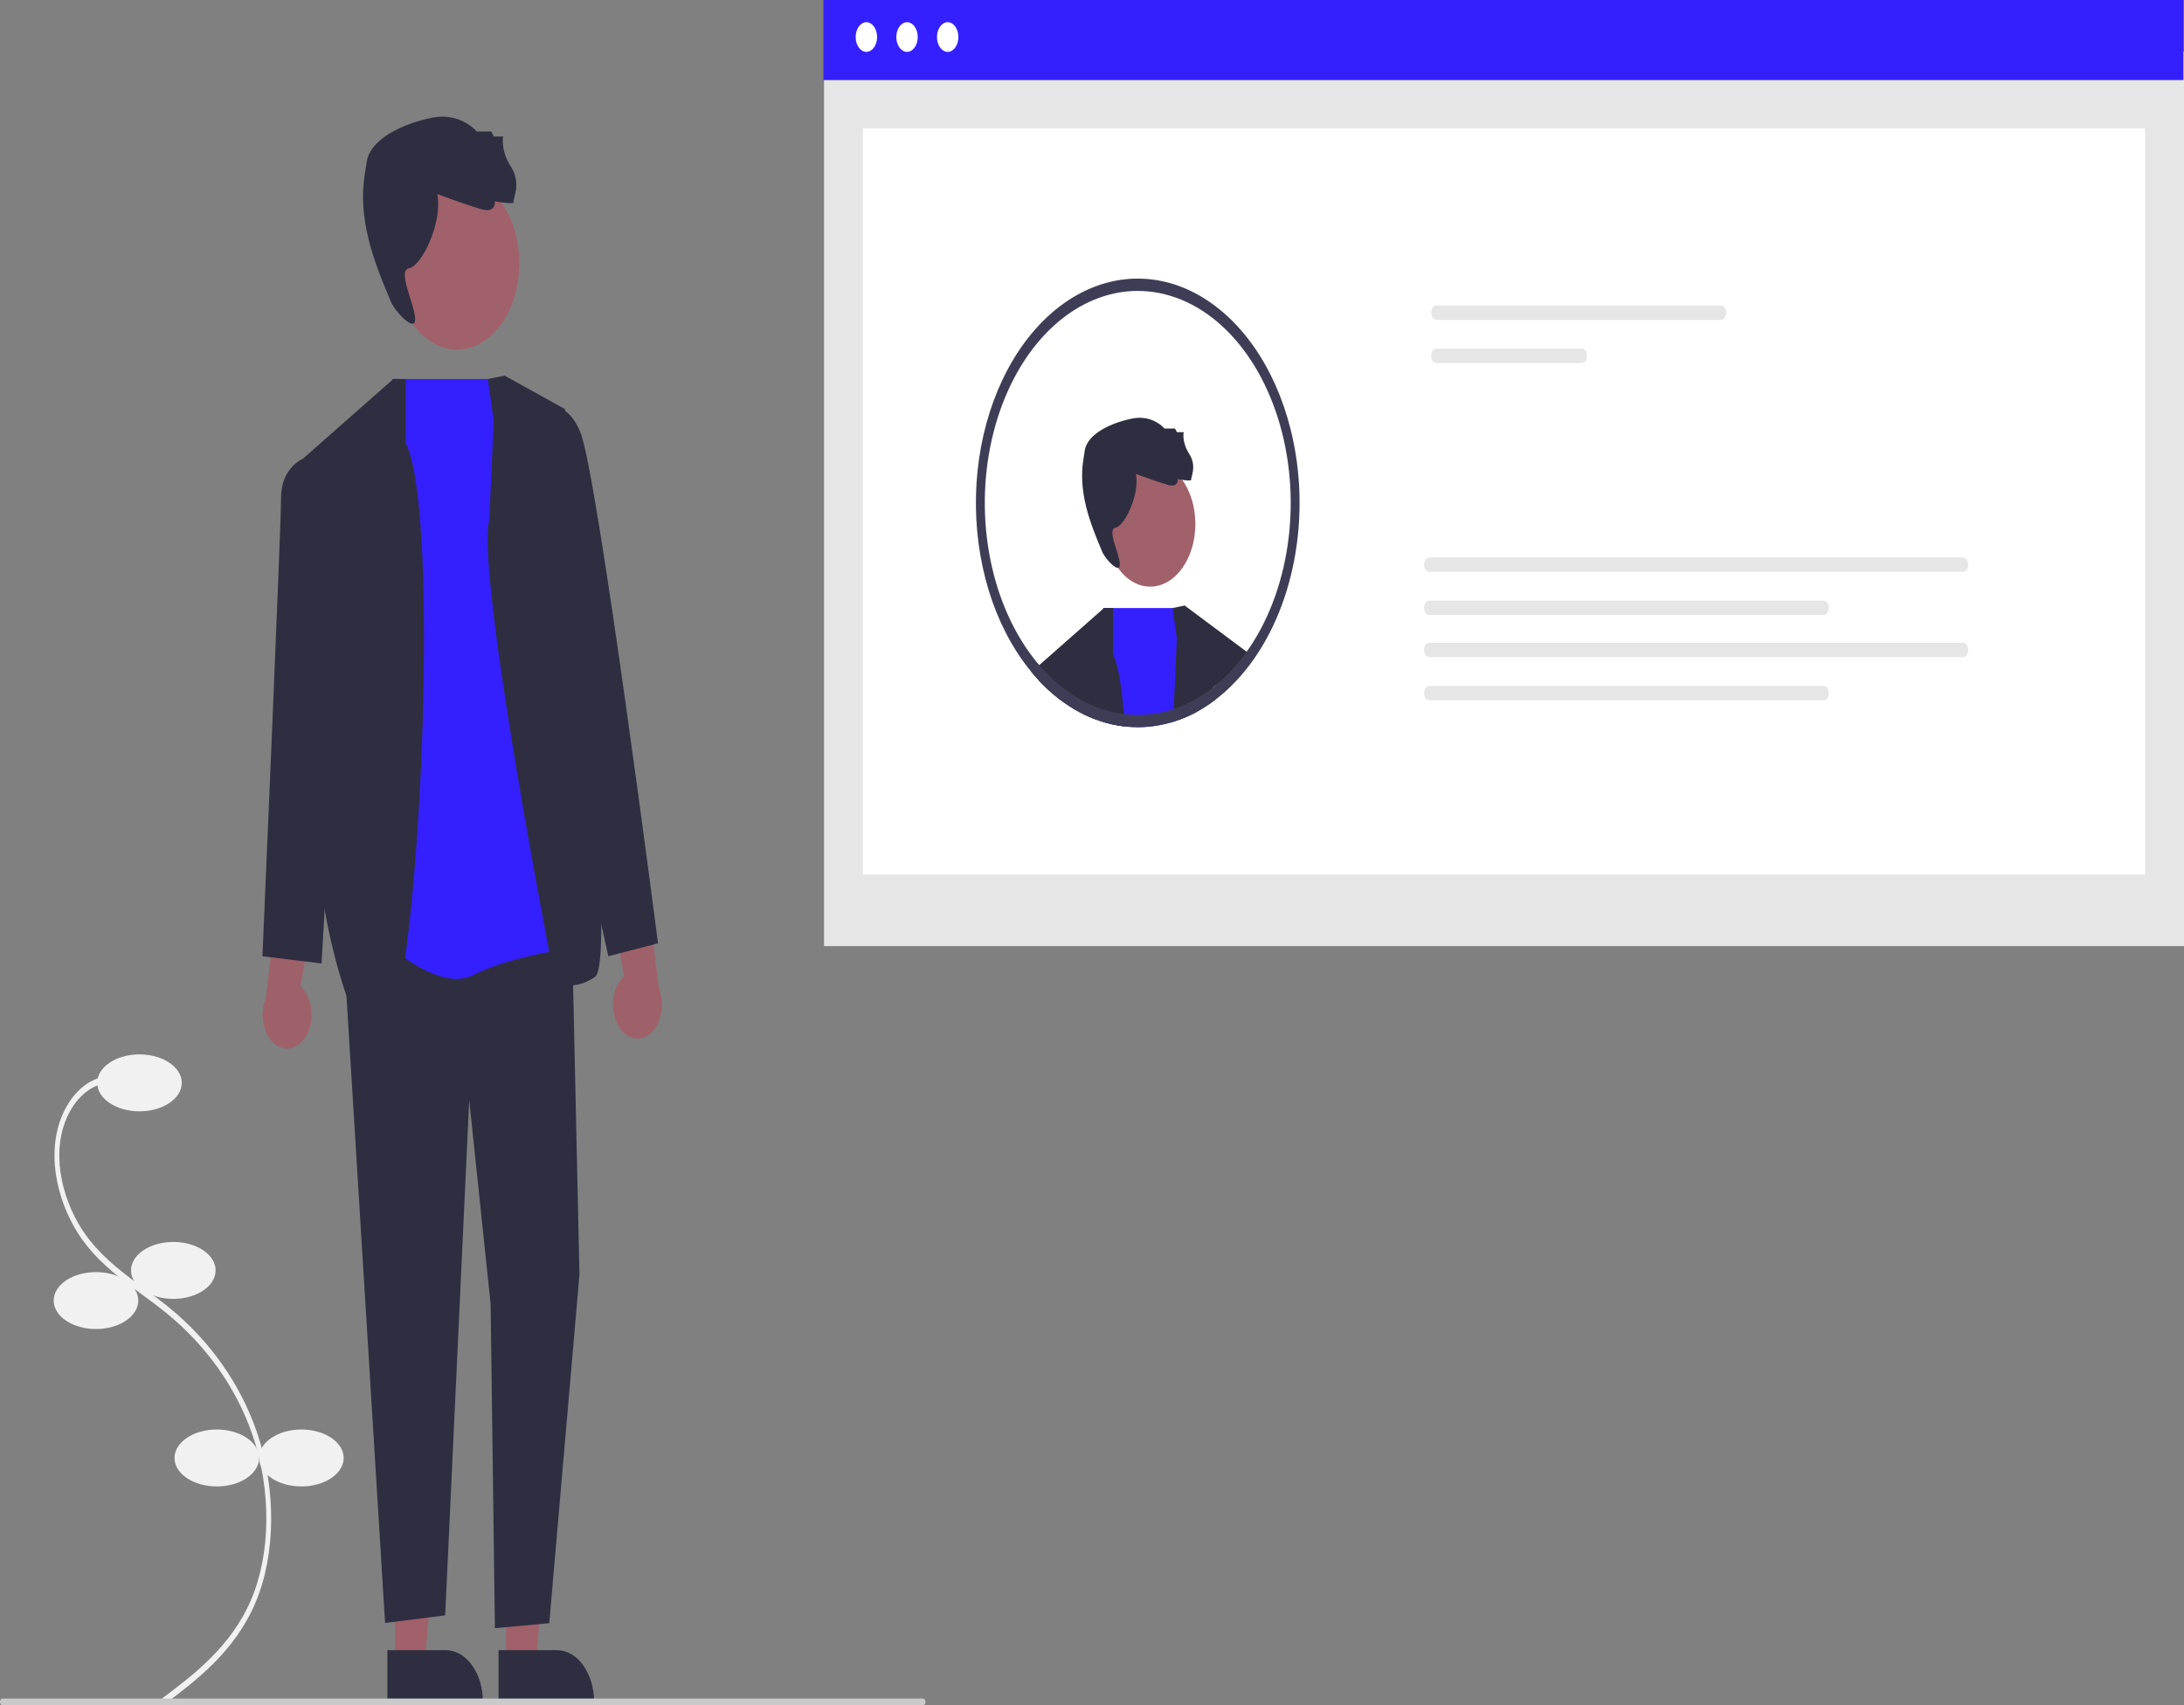 <svg width="639" height="499" viewBox="0 0 639 499" fill="none" xmlns="http://www.w3.org/2000/svg">
<rect x="0" y="0" width="639" height="499" fill="#808080" stroke="none"/>
<g clip-path="url(#clip0_9_297)">
<path d="M48.076 498.75L47.404 497.027C56.42 490.267 67.642 481.854 73.504 468.048C79.281 454.439 79.411 435.958 73.842 419.818C69.102 406.082 60.396 393.775 48.664 384.229C46.35 382.346 43.921 380.561 41.572 378.835C35.894 374.663 30.022 370.349 25.181 364.229C18.512 355.799 13.467 341.653 17.227 329.053C18.464 325.031 20.49 321.571 23.074 319.064C25.658 316.558 28.697 315.106 31.847 314.874L31.926 316.831C29.041 317.043 26.257 318.372 23.889 320.667C21.521 322.963 19.664 326.132 18.53 329.815C15.036 341.525 19.83 354.812 26.133 362.781C30.843 368.734 36.634 372.988 42.234 377.103C44.597 378.839 47.04 380.634 49.38 382.538C61.356 392.284 70.256 404.882 75.118 418.972C80.887 435.693 80.736 454.879 74.722 469.043C68.661 483.319 57.247 491.876 48.076 498.75Z" fill="#F1F1F1"/>
<path d="M40.809 325.205C47.642 325.205 53.181 321.475 53.181 316.875C53.181 312.274 47.642 308.544 40.809 308.544C33.975 308.544 28.436 312.274 28.436 316.875C28.436 321.475 33.975 325.205 40.809 325.205Z" fill="#F1F1F1"/>
<path d="M50.707 380.089C57.54 380.089 63.079 376.36 63.079 371.759C63.079 367.158 57.54 363.428 50.707 363.428C43.873 363.428 38.334 367.158 38.334 371.759C38.334 376.36 43.873 380.089 50.707 380.089Z" fill="#F1F1F1"/>
<path d="M28.082 388.91C34.916 388.91 40.455 385.18 40.455 380.579C40.455 375.979 34.916 372.249 28.082 372.249C21.249 372.249 15.71 375.979 15.71 380.579C15.71 385.18 21.249 388.91 28.082 388.91Z" fill="#F1F1F1"/>
<path d="M63.433 434.974C70.266 434.974 75.805 431.244 75.805 426.643C75.805 422.042 70.266 418.312 63.433 418.312C56.6 418.312 51.06 422.042 51.06 426.643C51.06 431.244 56.6 434.974 63.433 434.974Z" fill="#F1F1F1"/>
<path d="M88.178 434.974C95.011 434.974 100.551 431.244 100.551 426.643C100.551 422.042 95.011 418.312 88.178 418.312C81.345 418.312 75.805 422.042 75.805 426.643C75.805 431.244 81.345 434.974 88.178 434.974Z" fill="#F1F1F1"/>
<path d="M639 15.122H241.098V276.857H639V15.122Z" fill="#E6E6E6"/>
<path d="M627.622 37.566H252.476V255.94H627.622V37.566Z" fill="white"/>
<path d="M638.83 0H240.928V23.433H638.83V0Z" fill="#3420FF"/>
<path d="M253.49 15.182C255.221 15.182 256.623 13.238 256.623 10.839C256.623 8.44 255.221 6.496 253.49 6.496C251.76 6.496 250.357 8.44 250.357 10.839C250.357 13.238 251.76 15.182 253.49 15.182Z" fill="white"/>
<path d="M265.382 15.182C267.113 15.182 268.516 13.238 268.516 10.839C268.516 8.44 267.113 6.496 265.382 6.496C263.652 6.496 262.249 8.44 262.249 10.839C262.249 13.238 263.652 15.182 265.382 15.182Z" fill="white"/>
<path d="M277.275 15.182C279.006 15.182 280.408 13.238 280.408 10.839C280.408 8.44 279.006 6.496 277.275 6.496C275.545 6.496 274.142 8.44 274.142 10.839C274.142 13.238 275.545 15.182 277.275 15.182Z" fill="white"/>
<path d="M420.269 89.39C419.867 89.39 419.481 89.612 419.196 90.007C418.911 90.401 418.751 90.936 418.751 91.495C418.751 92.052 418.911 92.588 419.196 92.982C419.481 93.377 419.867 93.599 420.269 93.599H503.558C503.96 93.599 504.346 93.377 504.631 92.982C504.916 92.588 505.076 92.052 505.076 91.495C505.076 90.936 504.916 90.401 504.631 90.007C504.346 89.612 503.96 89.39 503.558 89.39H420.269Z" fill="#E6E6E6"/>
<path d="M420.269 102.016C419.867 102.018 419.482 102.24 419.198 102.634C418.914 103.029 418.755 103.563 418.755 104.12C418.755 104.678 418.914 105.212 419.198 105.607C419.482 106.001 419.867 106.223 420.269 106.225H462.79C463.192 106.223 463.577 106.001 463.861 105.607C464.145 105.212 464.304 104.678 464.304 104.12C464.304 103.563 464.145 103.029 463.861 102.634C463.577 102.24 463.192 102.018 462.79 102.016H420.269Z" fill="#E6E6E6"/>
<path d="M418.173 163.127C417.771 163.127 417.385 163.349 417.1 163.743C416.815 164.138 416.656 164.673 416.656 165.231C416.656 165.789 416.815 166.325 417.1 166.719C417.385 167.114 417.771 167.335 418.173 167.335H574.34C574.742 167.335 575.128 167.114 575.413 166.719C575.698 166.325 575.858 165.789 575.858 165.231C575.858 164.673 575.698 164.138 575.413 163.743C575.128 163.349 574.742 163.127 574.34 163.127H418.173Z" fill="#E6E6E6"/>
<path d="M418.173 175.753C417.771 175.754 417.386 175.976 417.102 176.371C416.818 176.765 416.659 177.3 416.659 177.857C416.659 178.414 416.818 178.949 417.102 179.343C417.386 179.738 417.771 179.96 418.173 179.961H533.572C533.974 179.96 534.359 179.738 534.643 179.343C534.927 178.949 535.086 178.414 535.086 177.857C535.086 177.3 534.927 176.765 534.643 176.371C534.359 175.976 533.974 175.754 533.572 175.753H418.173Z" fill="#E6E6E6"/>
<path d="M418.173 188.093C417.771 188.094 417.386 188.317 417.102 188.711C416.818 189.106 416.659 189.64 416.659 190.197C416.659 190.755 416.818 191.289 417.102 191.684C417.386 192.078 417.771 192.3 418.173 192.301H574.34C574.742 192.3 575.127 192.078 575.411 191.684C575.695 191.289 575.854 190.755 575.854 190.197C575.854 189.64 575.695 189.106 575.411 188.711C575.127 188.317 574.742 188.094 574.34 188.093H418.173Z" fill="#E6E6E6"/>
<path d="M418.173 200.719C417.771 200.72 417.386 200.942 417.102 201.337C416.818 201.731 416.659 202.266 416.659 202.823C416.659 203.38 416.818 203.915 417.102 204.309C417.386 204.704 417.771 204.926 418.173 204.927H533.572C533.974 204.926 534.359 204.704 534.643 204.309C534.927 203.915 535.086 203.38 535.086 202.823C535.086 202.266 534.927 201.731 534.643 201.337C534.359 200.942 533.974 200.72 533.572 200.719H418.173Z" fill="#E6E6E6"/>
<path d="M336.529 171.667C343.828 171.667 349.746 163.464 349.746 153.345C349.746 143.226 343.828 135.023 336.529 135.023C329.229 135.023 323.312 143.226 323.312 153.345C323.312 163.464 329.229 171.667 336.529 171.667Z" fill="#A0616A"/>
<path d="M332.343 138.687C332.343 138.687 338.511 140.977 341.705 141.893C344.899 142.81 344.569 140.214 344.569 140.214C344.569 140.214 348.754 140.977 348.534 140.367C348.314 139.756 350.296 136.55 347.983 132.885C345.67 129.221 346.331 126.473 346.331 126.473H344.349L343.798 125.404H340.714C340.714 125.404 337.304 121.259 331.247 122.481C325.189 123.702 318.025 126.931 317.364 131.969C317.274 132.652 317.156 133.412 317.019 134.214C315.363 143.908 318.882 152.979 322.533 161.56C323.43 163.669 327.769 168.268 327.658 165.113C327.547 161.958 323.752 154.871 326.395 154.413C329.039 153.955 333.555 144.642 332.343 138.687Z" fill="#2F2E41"/>
<path d="M329.031 212.576C326.479 212.293 323.949 211.716 321.466 210.853L321.606 207.199L322.763 178.148L322.773 177.925H346.056L349.709 204.674L350.202 208.283C349.238 208.803 348.263 209.293 347.267 209.724C347.256 209.724 347.256 209.739 347.245 209.739C345.863 210.333 344.459 210.853 343.045 211.283C341.164 211.846 339.261 212.253 337.345 212.501C335.864 212.705 334.376 212.804 332.888 212.798C331.602 212.798 330.306 212.724 329.031 212.576Z" fill="#3420FF"/>
<path d="M314.063 207.407C313.099 206.828 312.166 206.204 311.245 205.551L310.848 205.268C310.581 205.075 310.302 204.867 310.034 204.659C309.67 204.377 309.316 204.095 308.973 203.813C308.641 203.545 308.299 203.263 307.966 202.981C307.945 202.966 307.934 202.951 307.913 202.951C306.756 201.927 305.62 200.872 304.527 199.728C304.345 199.535 304.163 199.342 303.98 199.149L303.788 194.872L304.066 194.634L322.763 178.148L323.02 177.925L323.041 177.91L325.677 177.925V191.53C327.166 194.515 328.173 200.768 328.795 208.952C328.881 210.125 328.956 211.328 329.031 212.576C326.479 212.293 323.949 211.717 321.466 210.853C321.199 210.779 320.941 210.69 320.673 210.586C319.112 210.019 317.574 209.335 316.066 208.536C315.606 208.298 315.156 208.046 314.706 207.793L314.663 207.764C314.47 207.645 314.256 207.526 314.063 207.407Z" fill="#2F2E41"/>
<path d="M310.034 204.659C309.67 204.377 309.316 204.095 308.973 203.813C308.641 203.545 308.298 203.263 307.966 202.981C307.945 202.966 307.934 202.951 307.913 202.951C306.756 201.926 305.62 200.872 304.527 199.728C304.345 199.535 304.163 199.342 303.98 199.149C303.895 199.045 303.809 198.956 303.712 198.852C303.027 198.124 302.363 197.367 301.72 196.565C301.688 196.535 301.666 196.49 301.634 196.461C302.283 195.769 303.011 195.232 303.788 194.872L304.549 195.184L309.97 197.441L310.002 200.486L310.034 204.659Z" fill="#2F2E41"/>
<path d="M355.688 204.704C355.366 204.941 355.045 205.179 354.724 205.402C354.648 205.461 354.585 205.506 354.52 205.55C354.091 205.848 353.674 206.145 353.245 206.427C353.234 206.442 353.213 206.442 353.213 206.456C353.191 206.471 353.16 206.486 353.138 206.501C352.174 207.14 351.199 207.734 350.202 208.283C349.238 208.803 348.263 209.293 347.267 209.724C347.256 209.724 347.256 209.739 347.245 209.739C345.863 210.333 344.459 210.853 343.045 211.283C343.029 210.063 343.145 208.847 343.388 207.674L343.398 207.466L344.32 186.792L343.088 177.925L346.624 177.197L366.07 191.708C366.07 191.708 363.927 194.678 355.131 201.006C354.353 201.565 355.495 203.427 355.688 204.704Z" fill="#2F2E41"/>
<path d="M337.109 208.937C335.716 209.115 334.302 209.204 332.888 209.204C331.516 209.204 330.156 209.13 328.795 208.952C328.881 210.125 328.956 211.328 329.031 212.576C330.306 212.724 331.602 212.799 332.888 212.799C334.376 212.804 335.864 212.705 337.345 212.502C339.261 212.253 341.164 211.846 343.045 211.284C343.029 210.064 343.145 208.847 343.388 207.674L343.398 207.467C341.33 208.164 339.228 208.656 337.109 208.937ZM377.598 125.585C375.334 116.569 371.679 108.347 366.887 101.491C362.095 94.635 356.282 89.31 349.853 85.888C343.424 82.467 336.534 81.03 329.663 81.679C322.793 82.328 316.107 85.046 310.072 89.645C304.037 94.243 298.798 100.611 294.721 108.305C290.644 115.998 287.827 124.832 286.465 134.19C285.104 143.548 285.232 153.205 286.839 162.487C288.447 171.77 291.496 180.454 295.773 187.936C296.202 188.678 296.641 189.421 297.091 190.134C297.134 190.193 297.156 190.238 297.188 190.282C298.294 192.051 299.471 193.732 300.713 195.317C301.013 195.703 301.323 196.09 301.634 196.461C301.666 196.491 301.688 196.535 301.72 196.565C302.363 197.367 303.027 198.124 303.712 198.852C303.809 198.956 303.895 199.045 303.98 199.149C304.163 199.342 304.345 199.535 304.527 199.728C305.62 200.872 306.756 201.927 307.913 202.951C307.934 202.951 307.945 202.966 307.966 202.981C308.298 203.263 308.641 203.545 308.973 203.813C309.316 204.095 309.67 204.377 310.034 204.659C310.302 204.867 310.58 205.075 310.848 205.268L311.245 205.551C312.166 206.204 313.098 206.828 314.063 207.407C314.256 207.526 314.47 207.645 314.663 207.764L314.706 207.793C315.155 208.046 315.605 208.298 316.066 208.536C317.574 209.335 319.112 210.019 320.673 210.586C320.941 210.69 321.199 210.779 321.466 210.853C323.949 211.717 326.479 212.293 329.031 212.576C330.306 212.724 331.602 212.799 332.888 212.799C334.376 212.804 335.864 212.705 337.345 212.501C339.261 212.253 341.164 211.846 343.045 211.284C344.459 210.853 345.863 210.333 347.245 209.739C347.256 209.739 347.256 209.724 347.267 209.724C348.263 209.293 349.238 208.803 350.202 208.283C351.199 207.734 352.174 207.14 353.138 206.501C353.159 206.486 353.191 206.471 353.213 206.457C353.213 206.442 353.234 206.442 353.245 206.427C353.674 206.145 354.091 205.848 354.52 205.551C354.585 205.506 354.648 205.462 354.724 205.402C355.045 205.179 355.366 204.942 355.688 204.704C355.709 204.689 355.72 204.674 355.741 204.659C356.588 204.006 357.424 203.323 358.249 202.595C358.474 202.402 358.699 202.209 358.924 201.986C359.256 201.704 359.577 201.392 359.888 201.08C360.306 200.679 360.723 200.263 361.131 199.832C361.266 199.712 361.395 199.578 361.516 199.431C362.513 198.392 363.477 197.293 364.398 196.134C371.386 187.503 376.37 176.193 378.719 163.635C381.069 151.077 380.679 137.836 377.598 125.585L377.598 125.585ZM363.595 192.302C362.435 193.815 361.219 195.243 359.952 196.58C359.674 196.877 359.384 197.174 359.095 197.441C358.816 197.738 358.538 198.02 358.249 198.288C358.002 198.525 357.756 198.763 357.499 198.986C357.477 199.015 357.445 199.03 357.424 199.06C357.241 199.238 357.049 199.402 356.867 199.565C356.299 200.055 355.709 200.545 355.131 201.006C354.992 201.11 354.863 201.228 354.724 201.332C354.648 201.392 354.574 201.451 354.488 201.511C354.167 201.763 353.845 201.986 353.524 202.224C353.481 202.268 353.427 202.283 353.384 202.328C353.368 202.331 353.353 202.341 353.342 202.357C353.117 202.521 352.892 202.669 352.667 202.818C352.474 202.951 352.292 203.085 352.099 203.204C351.316 203.724 350.513 204.214 349.709 204.674C348.863 205.15 348.006 205.58 347.138 205.981C346.923 206.085 346.698 206.204 346.474 206.293C345.455 206.739 344.438 207.14 343.398 207.466C341.33 208.164 339.228 208.656 337.109 208.937C335.716 209.115 334.302 209.204 332.888 209.204C331.516 209.204 330.156 209.13 328.795 208.952C326.368 208.644 323.963 208.058 321.606 207.199C321.52 207.169 321.424 207.14 321.338 207.11C319.404 206.411 317.51 205.518 315.67 204.437C315.574 204.377 315.466 204.333 315.381 204.273C315.273 204.214 315.177 204.169 315.091 204.11C314.984 204.05 314.888 203.991 314.791 203.932C313.988 203.442 313.206 202.907 312.424 202.357L312.059 202.09C311.363 201.585 310.677 201.065 310.002 200.486C309.767 200.308 309.52 200.1 309.284 199.892C309.016 199.669 308.748 199.431 308.491 199.194C308.427 199.134 308.363 199.075 308.299 199.015C307.698 198.451 307.088 197.887 306.509 197.278C306.102 196.862 305.706 196.461 305.309 196.03C305.052 195.763 304.795 195.481 304.549 195.184C304.388 195.02 304.227 194.827 304.066 194.634C303.852 194.382 303.638 194.129 303.424 193.862C303.092 193.49 302.781 193.074 302.48 192.688C301.274 191.147 300.133 189.511 299.063 187.787C298.699 187.223 298.355 186.658 298.024 186.064C297.946 185.947 297.875 185.823 297.809 185.693C292.415 176.254 289.119 164.842 288.324 152.851C287.529 140.859 289.269 128.806 293.331 118.162C297.393 107.517 303.602 98.742 311.201 92.906C318.8 87.07 327.46 84.427 336.124 85.297C344.788 86.168 353.082 90.515 359.995 97.808C366.907 105.102 372.138 115.027 375.051 126.372C377.964 137.717 378.431 149.992 376.397 161.699C374.363 173.406 369.915 184.04 363.595 192.302L363.595 192.302Z" fill="#3F3D56"/>
<path d="M115.551 486.801L124.219 486.8L128.342 440.454L115.549 440.455L115.551 486.801Z" fill="#A0616A"/>
<path d="M113.34 482.878L130.41 482.877H130.411C133.296 482.877 136.063 484.466 138.103 487.294C140.143 490.122 141.289 493.957 141.289 497.956V498.446L113.341 498.448L113.34 482.878Z" fill="#2F2E41"/>
<path d="M148.073 486.801L156.741 486.8L160.864 440.454L148.072 440.455L148.073 486.801Z" fill="#A0616A"/>
<path d="M145.862 482.878L162.932 482.877H162.933C165.818 482.877 168.585 484.466 170.625 487.294C172.665 490.122 173.811 493.957 173.812 497.956V498.446L145.863 498.448L145.862 482.878Z" fill="#2F2E41"/>
<path d="M89.25 303.666C89.96 302.613 90.494 301.357 90.816 299.987C91.137 298.617 91.238 297.166 91.111 295.736C90.984 294.306 90.632 292.932 90.081 291.711C89.529 290.489 88.791 289.45 87.919 288.667L93.941 254.654L81.574 260.763L77.751 292.126C76.899 294.245 76.638 296.723 77.016 299.092C77.394 301.46 78.386 303.554 79.803 304.976C81.221 306.399 82.965 307.051 84.706 306.81C86.448 306.568 88.064 305.45 89.25 303.666Z" fill="#9E616A"/>
<path d="M181.261 300.726C180.552 299.673 180.018 298.417 179.696 297.047C179.375 295.677 179.274 294.226 179.401 292.796C179.528 291.366 179.88 289.992 180.431 288.77C180.983 287.549 181.72 286.51 182.593 285.727L176.57 251.714L188.938 257.823L192.761 289.186C193.613 291.305 193.874 293.783 193.496 296.151C193.118 298.52 192.126 300.614 190.709 302.036C189.291 303.459 187.547 304.111 185.805 303.87C184.064 303.628 182.447 302.51 181.261 300.726Z" fill="#9E616A"/>
<path d="M100.655 279.824L112.669 474.922L130.248 472.701L137.284 321.916L143.546 381.62L144.8 476.458L160.708 474.988L169.542 372.962L167.375 274.154L106.984 265.677L100.655 279.824Z" fill="#2F2E41"/>
<path d="M133.704 102.288C143.773 102.288 151.935 90.974 151.935 77.017C151.935 63.059 143.773 51.745 133.704 51.745C123.635 51.745 115.473 63.059 115.473 77.017C115.473 90.974 123.635 102.288 133.704 102.288Z" fill="#A0616A"/>
<path d="M127.931 56.799C127.931 56.799 136.439 59.958 140.844 61.222C145.25 62.485 144.794 58.905 144.794 58.905C144.794 58.905 150.567 59.958 150.264 59.116C149.96 58.273 152.694 53.851 149.504 48.796C146.314 43.742 147.225 39.951 147.225 39.951H144.491L143.731 38.477H139.477C139.477 38.477 134.774 32.76 126.418 34.445C118.062 36.13 108.181 40.583 107.269 47.533C107.146 48.475 106.983 49.523 106.794 50.629C104.509 64.001 109.364 76.512 114.399 88.349C115.637 91.258 121.622 97.602 121.469 93.249C121.316 88.897 116.081 79.123 119.727 78.491C123.373 77.859 129.602 65.013 127.931 56.799Z" fill="#2F2E41"/>
<path d="M114.733 110.921H146.84L169.541 277.117C169.541 277.117 149.75 279.463 138.437 285.344C127.125 291.224 108.32 271.911 108.32 271.911L114.733 110.921Z" fill="#3420FF"/>
<path d="M118.741 129.69V110.921L115.106 110.891L88.546 134.3L94.309 262.555C94.309 262.555 101.13 305.343 111.477 304.899C121.823 304.455 129.8 151.919 118.741 129.69Z" fill="#2F2E41"/>
<path d="M97.077 137.843L88.546 134.3C88.546 134.3 82.23 136.863 82.23 145.683C82.23 154.504 76.788 279.824 76.788 279.824L94.075 281.942L97.784 218.209L97.077 137.843Z" fill="#2F2E41"/>
<path d="M144.447 123.142L142.746 110.921L147.629 109.911L165.304 119.711C165.304 119.711 181.211 280.934 174.141 285.834C167.071 290.734 162.298 286.938 162.298 286.938C162.298 286.938 139.043 168.029 143.159 151.956L144.447 123.142Z" fill="#2F2E41"/>
<path d="M152.931 122.161L155.948 120.341C155.948 120.341 164.802 114.259 169.825 126.541C174.848 138.823 192.524 276.033 192.524 276.033L177.98 279.824L167.107 230.444L152.931 122.161Z" fill="#2F2E41"/>
<path d="M270.078 499H0.707C0.519 499 0.34 498.897 0.207 498.713C0.074 498.529 0 498.28 0 498.02C0 497.76 0.074 497.511 0.207 497.327C0.34 497.143 0.519 497.04 0.707 497.04H270.078C270.265 497.04 270.445 497.143 270.578 497.327C270.71 497.511 270.785 497.76 270.785 498.02C270.785 498.28 270.71 498.529 270.578 498.713C270.445 498.897 270.265 499 270.078 499Z" fill="#CACACA"/>
</g>
<defs>
<clipPath id="clip0_9_297">
<rect width="639" height="499" fill="white"/>
</clipPath>
</defs>
</svg>
